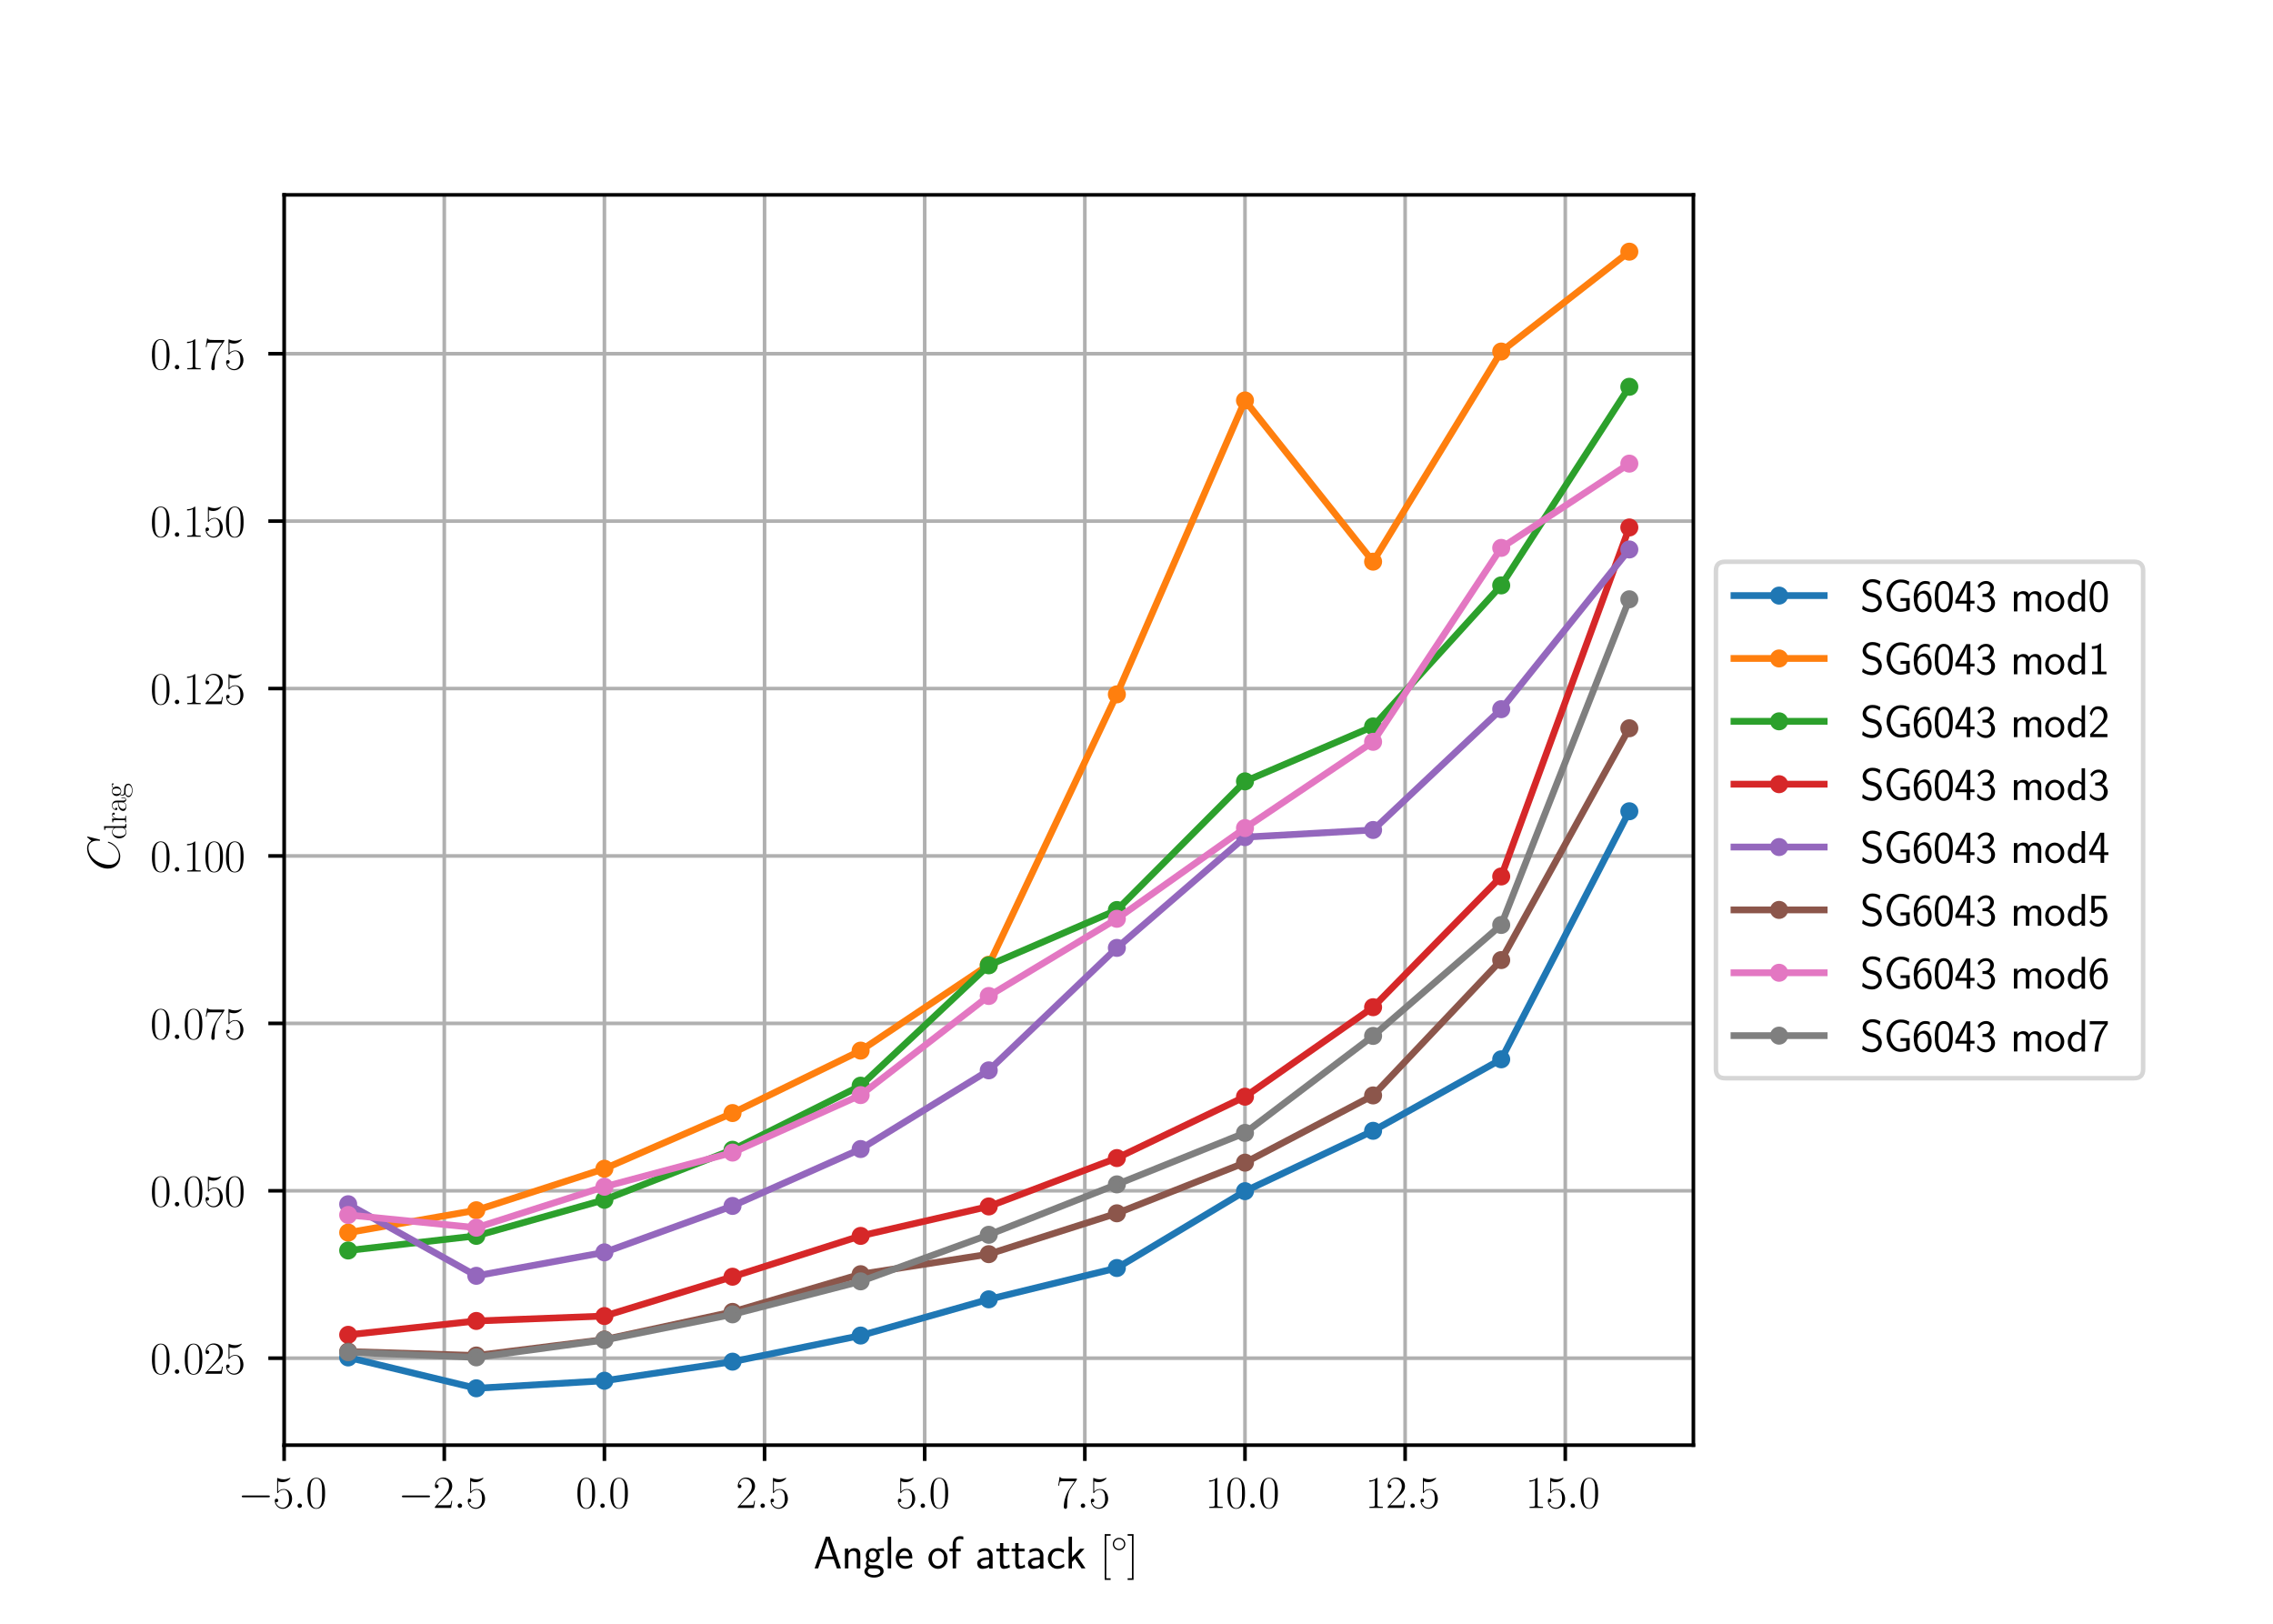 <?xml version="1.0" encoding="utf-8" standalone="no"?>
<!DOCTYPE svg PUBLIC "-//W3C//DTD SVG 1.1//EN"
  "http://www.w3.org/Graphics/SVG/1.1/DTD/svg11.dtd">
<svg xmlns:xlink="http://www.w3.org/1999/xlink" width="504pt" height="360pt" viewBox="0 0 504 360" xmlns="http://www.w3.org/2000/svg" version="1.1">
 <defs>
  <style type="text/css">*{stroke-linejoin: round; stroke-linecap: butt}</style>
 </defs>
 <g id="figure_1">
  <g id="patch_1">
   <path d="M 0 360 
L 504 360 
L 504 0 
L 0 0 
z
" style="fill: #ffffff"/>
  </g>
  <g id="axes_1">
   <g id="patch_2">
    <path d="M 63 320.4 
L 375.48 320.4 
L 375.48 43.2 
L 63 43.2 
z
" style="fill: #ffffff"/>
   </g>
   <g id="matplotlib.axis_1">
    <g id="xtick_1">
     <g id="line2d_1">
      <path d="M 63 320.4 
L 63 43.2 
" clip-path="url(#p5eaf7e16b4)" style="fill: none; stroke: #b0b0b0; stroke-width: 0.8; stroke-linecap: square"/>
     </g>
     <g id="line2d_2">
      <defs>
       <path id="m4f25bbe2ec" d="M 0 0 
L 0 3.5 
" style="stroke: #000000; stroke-width: 0.8"/>
      </defs>
      <g>
       <use xlink:href="#m4f25bbe2ec" x="63" y="320.4" style="stroke: #000000; stroke-width: 0.8"/>
      </g>
     </g>
     <g id="text_1">
      <!-- $\mathdefault{−5.0}$ -->
      <g transform="translate(52.761 334.318) scale(0.1 -0.1)">
       <defs>
        <path id="CMSY10-0" d="M 4218 1472 
C 4326 1472 4442 1472 4442 1600 
C 4442 1728 4326 1728 4218 1728 
L 755 1728 
C 646 1728 531 1728 531 1600 
C 531 1472 646 1472 755 1472 
L 4218 1472 
z
" transform="scale(0.016)"/>
        <path id="CMR17-35" d="M 730 3692 
C 794 3666 1056 3584 1325 3584 
C 1920 3584 2246 3911 2432 4100 
C 2432 4157 2432 4192 2394 4192 
C 2387 4192 2374 4192 2323 4163 
C 2099 4058 1837 3973 1517 3973 
C 1325 3973 1037 3999 723 4139 
C 653 4171 640 4171 634 4171 
C 602 4171 595 4164 595 4037 
L 595 2203 
C 595 2089 595 2057 659 2057 
C 691 2057 704 2070 736 2114 
C 941 2401 1222 2522 1542 2522 
C 1766 2522 2246 2382 2246 1289 
C 2246 1085 2246 715 2054 421 
C 1894 159 1645 25 1370 25 
C 947 25 518 320 403 814 
C 429 807 480 795 506 795 
C 589 795 749 840 749 1038 
C 749 1210 627 1280 506 1280 
C 358 1280 262 1190 262 1011 
C 262 454 704 -128 1382 -128 
C 2042 -128 2669 440 2669 1264 
C 2669 2030 2170 2624 1549 2624 
C 1222 2624 947 2503 730 2274 
L 730 3692 
z
" transform="scale(0.016)"/>
        <path id="CMMI12-3a" d="M 1178 307 
C 1178 492 1024 619 870 619 
C 685 619 557 466 557 313 
C 557 128 710 0 864 0 
C 1050 0 1178 153 1178 307 
z
" transform="scale(0.016)"/>
        <path id="CMR17-30" d="M 2688 2025 
C 2688 2416 2682 3080 2413 3591 
C 2176 4039 1798 4198 1466 4198 
C 1158 4198 768 4058 525 3597 
C 269 3118 243 2524 243 2025 
C 243 1661 250 1106 448 619 
C 723 -39 1216 -128 1466 -128 
C 1760 -128 2208 -7 2470 600 
C 2662 1042 2688 1559 2688 2025 
z
M 1466 -26 
C 1056 -26 813 325 723 812 
C 653 1188 653 1738 653 2096 
C 653 2588 653 2997 736 3387 
C 858 3929 1216 4096 1466 4096 
C 1728 4096 2067 3923 2189 3400 
C 2272 3036 2278 2607 2278 2096 
C 2278 1680 2278 1169 2202 792 
C 2067 95 1690 -26 1466 -26 
z
" transform="scale(0.016)"/>
       </defs>
       <use xlink:href="#CMSY10-0" transform="scale(0.996)"/>
       <use xlink:href="#CMR17-35" transform="translate(77.487 0) scale(0.996)"/>
       <use xlink:href="#CMMI12-3a" transform="translate(123.178 0) scale(0.996)"/>
       <use xlink:href="#CMR17-30" transform="translate(150.275 0) scale(0.996)"/>
      </g>
     </g>
    </g>
    <g id="xtick_2">
     <g id="line2d_3">
      <path d="M 98.509 320.4 
L 98.509 43.2 
" clip-path="url(#p5eaf7e16b4)" style="fill: none; stroke: #b0b0b0; stroke-width: 0.8; stroke-linecap: square"/>
     </g>
     <g id="line2d_4">
      <g>
       <use xlink:href="#m4f25bbe2ec" x="98.509" y="320.4" style="stroke: #000000; stroke-width: 0.8"/>
      </g>
     </g>
     <g id="text_2">
      <!-- $\mathdefault{−2.5}$ -->
      <g transform="translate(88.27 334.318) scale(0.1 -0.1)">
       <defs>
        <path id="CMR17-32" d="M 2669 989 
L 2554 989 
C 2490 536 2438 459 2413 420 
C 2381 369 1920 369 1830 369 
L 602 369 
C 832 619 1280 1072 1824 1597 
C 2214 1967 2669 2402 2669 3035 
C 2669 3790 2067 4224 1395 4224 
C 691 4224 262 3604 262 3030 
C 262 2780 448 2748 525 2748 
C 589 2748 781 2787 781 3010 
C 781 3207 614 3264 525 3264 
C 486 3264 448 3258 422 3245 
C 544 3790 915 4058 1306 4058 
C 1862 4058 2227 3617 2227 3035 
C 2227 2479 1901 2000 1536 1584 
L 262 146 
L 262 0 
L 2515 0 
L 2669 989 
z
" transform="scale(0.016)"/>
       </defs>
       <use xlink:href="#CMSY10-0" transform="scale(0.996)"/>
       <use xlink:href="#CMR17-32" transform="translate(77.487 0) scale(0.996)"/>
       <use xlink:href="#CMMI12-3a" transform="translate(123.178 0) scale(0.996)"/>
       <use xlink:href="#CMR17-35" transform="translate(150.275 0) scale(0.996)"/>
      </g>
     </g>
    </g>
    <g id="xtick_3">
     <g id="line2d_5">
      <path d="M 134.018 320.4 
L 134.018 43.2 
" clip-path="url(#p5eaf7e16b4)" style="fill: none; stroke: #b0b0b0; stroke-width: 0.8; stroke-linecap: square"/>
     </g>
     <g id="line2d_6">
      <g>
       <use xlink:href="#m4f25bbe2ec" x="134.018" y="320.4" style="stroke: #000000; stroke-width: 0.8"/>
      </g>
     </g>
     <g id="text_3">
      <!-- $\mathdefault{0.0}$ -->
      <g transform="translate(127.653 334.318) scale(0.1 -0.1)">
       <use xlink:href="#CMR17-30" transform="scale(0.996)"/>
       <use xlink:href="#CMMI12-3a" transform="translate(45.69 0) scale(0.996)"/>
       <use xlink:href="#CMR17-30" transform="translate(72.788 0) scale(0.996)"/>
      </g>
     </g>
    </g>
    <g id="xtick_4">
     <g id="line2d_7">
      <path d="M 169.527 320.4 
L 169.527 43.2 
" clip-path="url(#p5eaf7e16b4)" style="fill: none; stroke: #b0b0b0; stroke-width: 0.8; stroke-linecap: square"/>
     </g>
     <g id="line2d_8">
      <g>
       <use xlink:href="#m4f25bbe2ec" x="169.527" y="320.4" style="stroke: #000000; stroke-width: 0.8"/>
      </g>
     </g>
     <g id="text_4">
      <!-- $\mathdefault{2.5}$ -->
      <g transform="translate(163.162 334.318) scale(0.1 -0.1)">
       <use xlink:href="#CMR17-32" transform="scale(0.996)"/>
       <use xlink:href="#CMMI12-3a" transform="translate(45.69 0) scale(0.996)"/>
       <use xlink:href="#CMR17-35" transform="translate(72.788 0) scale(0.996)"/>
      </g>
     </g>
    </g>
    <g id="xtick_5">
     <g id="line2d_9">
      <path d="M 205.036 320.4 
L 205.036 43.2 
" clip-path="url(#p5eaf7e16b4)" style="fill: none; stroke: #b0b0b0; stroke-width: 0.8; stroke-linecap: square"/>
     </g>
     <g id="line2d_10">
      <g>
       <use xlink:href="#m4f25bbe2ec" x="205.036" y="320.4" style="stroke: #000000; stroke-width: 0.8"/>
      </g>
     </g>
     <g id="text_5">
      <!-- $\mathdefault{5.0}$ -->
      <g transform="translate(198.671 334.318) scale(0.1 -0.1)">
       <use xlink:href="#CMR17-35" transform="scale(0.996)"/>
       <use xlink:href="#CMMI12-3a" transform="translate(45.69 0) scale(0.996)"/>
       <use xlink:href="#CMR17-30" transform="translate(72.788 0) scale(0.996)"/>
      </g>
     </g>
    </g>
    <g id="xtick_6">
     <g id="line2d_11">
      <path d="M 240.545 320.4 
L 240.545 43.2 
" clip-path="url(#p5eaf7e16b4)" style="fill: none; stroke: #b0b0b0; stroke-width: 0.8; stroke-linecap: square"/>
     </g>
     <g id="line2d_12">
      <g>
       <use xlink:href="#m4f25bbe2ec" x="240.545" y="320.4" style="stroke: #000000; stroke-width: 0.8"/>
      </g>
     </g>
     <g id="text_6">
      <!-- $\mathdefault{7.5}$ -->
      <g transform="translate(234.18 334.318) scale(0.1 -0.1)">
       <defs>
        <path id="CMR17-37" d="M 2886 3941 
L 2886 4081 
L 1382 4081 
C 634 4081 621 4165 595 4288 
L 480 4288 
L 294 3094 
L 410 3094 
C 429 3215 474 3540 550 3661 
C 589 3712 1062 3712 1171 3712 
L 2579 3712 
L 1869 2661 
C 1395 1954 1069 999 1069 165 
C 1069 89 1069 -128 1299 -128 
C 1530 -128 1530 89 1530 171 
L 1530 465 
C 1530 1508 1709 2196 2003 2636 
L 2886 3941 
z
" transform="scale(0.016)"/>
       </defs>
       <use xlink:href="#CMR17-37" transform="scale(0.996)"/>
       <use xlink:href="#CMMI12-3a" transform="translate(45.69 0) scale(0.996)"/>
       <use xlink:href="#CMR17-35" transform="translate(72.788 0) scale(0.996)"/>
      </g>
     </g>
    </g>
    <g id="xtick_7">
     <g id="line2d_13">
      <path d="M 276.055 320.4 
L 276.055 43.2 
" clip-path="url(#p5eaf7e16b4)" style="fill: none; stroke: #b0b0b0; stroke-width: 0.8; stroke-linecap: square"/>
     </g>
     <g id="line2d_14">
      <g>
       <use xlink:href="#m4f25bbe2ec" x="276.055" y="320.4" style="stroke: #000000; stroke-width: 0.8"/>
      </g>
     </g>
     <g id="text_7">
      <!-- $\mathdefault{10.0}$ -->
      <g transform="translate(267.199 334.318) scale(0.1 -0.1)">
       <defs>
        <path id="CMR17-31" d="M 1702 4058 
C 1702 4192 1696 4192 1606 4192 
C 1357 3916 979 3827 621 3827 
C 602 3827 570 3827 563 3808 
C 557 3795 557 3782 557 3648 
C 755 3648 1088 3686 1344 3839 
L 1344 461 
C 1344 236 1331 160 781 160 
L 589 160 
L 589 0 
C 896 0 1216 0 1523 0 
C 1830 0 2150 0 2458 0 
L 2458 160 
L 2266 160 
C 1715 160 1702 230 1702 458 
L 1702 4058 
z
" transform="scale(0.016)"/>
       </defs>
       <use xlink:href="#CMR17-31" transform="scale(0.996)"/>
       <use xlink:href="#CMR17-30" transform="translate(45.69 0) scale(0.996)"/>
       <use xlink:href="#CMMI12-3a" transform="translate(91.381 0) scale(0.996)"/>
       <use xlink:href="#CMR17-30" transform="translate(118.478 0) scale(0.996)"/>
      </g>
     </g>
    </g>
    <g id="xtick_8">
     <g id="line2d_15">
      <path d="M 311.564 320.4 
L 311.564 43.2 
" clip-path="url(#p5eaf7e16b4)" style="fill: none; stroke: #b0b0b0; stroke-width: 0.8; stroke-linecap: square"/>
     </g>
     <g id="line2d_16">
      <g>
       <use xlink:href="#m4f25bbe2ec" x="311.564" y="320.4" style="stroke: #000000; stroke-width: 0.8"/>
      </g>
     </g>
     <g id="text_8">
      <!-- $\mathdefault{12.5}$ -->
      <g transform="translate(302.708 334.318) scale(0.1 -0.1)">
       <use xlink:href="#CMR17-31" transform="scale(0.996)"/>
       <use xlink:href="#CMR17-32" transform="translate(45.69 0) scale(0.996)"/>
       <use xlink:href="#CMMI12-3a" transform="translate(91.381 0) scale(0.996)"/>
       <use xlink:href="#CMR17-35" transform="translate(118.478 0) scale(0.996)"/>
      </g>
     </g>
    </g>
    <g id="xtick_9">
     <g id="line2d_17">
      <path d="M 347.073 320.4 
L 347.073 43.2 
" clip-path="url(#p5eaf7e16b4)" style="fill: none; stroke: #b0b0b0; stroke-width: 0.8; stroke-linecap: square"/>
     </g>
     <g id="line2d_18">
      <g>
       <use xlink:href="#m4f25bbe2ec" x="347.073" y="320.4" style="stroke: #000000; stroke-width: 0.8"/>
      </g>
     </g>
     <g id="text_9">
      <!-- $\mathdefault{15.0}$ -->
      <g transform="translate(338.217 334.318) scale(0.1 -0.1)">
       <use xlink:href="#CMR17-31" transform="scale(0.996)"/>
       <use xlink:href="#CMR17-35" transform="translate(45.69 0) scale(0.996)"/>
       <use xlink:href="#CMMI12-3a" transform="translate(91.381 0) scale(0.996)"/>
       <use xlink:href="#CMR17-30" transform="translate(118.478 0) scale(0.996)"/>
      </g>
     </g>
    </g>
    <g id="text_10">
     <!-- Angle of attack $[^\circ]$ -->
     <g transform="translate(180.365 347.728) scale(0.1 -0.1)">
      <defs>
       <path id="CMSS17-41" d="M 2272 4416 
L 1722 4416 
L 166 0 
L 653 0 
L 1101 1280 
L 2816 1280 
L 3270 0 
L 3827 0 
L 2272 4416 
z
M 2694 1637 
L 1222 1637 
C 1530 2528 1914 3638 1958 3925 
L 1965 3925 
C 2010 3663 2138 3281 2246 2956 
L 2694 1637 
z
" transform="scale(0.016)"/>
       <path id="CMSS17-6e" d="M 2618 1877 
C 2618 2283 2522 2816 1798 2816 
C 1389 2816 1120 2606 941 2389 
L 941 2758 
L 474 2758 
L 474 0 
L 960 0 
L 960 1559 
C 960 1964 1114 2428 1549 2428 
C 2112 2428 2131 2048 2131 1829 
L 2131 0 
L 2618 0 
L 2618 1877 
z
" transform="scale(0.016)"/>
       <path id="CMSS17-67" d="M 2848 2808 
C 2483 2808 2170 2738 1914 2617 
C 1702 2777 1485 2808 1338 2808 
C 781 2808 358 2349 358 1814 
C 358 1468 550 1207 563 1195 
C 448 1035 384 863 384 672 
C 384 448 474 289 544 200 
C 211 -3 166 -314 166 -435 
C 166 -898 749 -1280 1498 -1280 
C 2253 -1280 2835 -898 2835 -428 
C 2835 448 1856 448 1587 448 
L 1069 448 
C 973 448 717 448 717 791 
C 717 921 774 1004 781 1010 
C 877 940 1075 832 1338 832 
C 1869 832 2310 1278 2310 1827 
C 2310 2132 2170 2355 2112 2432 
L 2131 2432 
C 2150 2432 2419 2432 2515 2432 
C 2720 2432 2739 2429 2918 2419 
L 2848 2808 
z
M 1338 1182 
C 1120 1182 813 1315 813 1823 
C 813 2375 1165 2464 1331 2464 
C 1549 2464 1856 2331 1856 1823 
C 1856 1271 1504 1182 1338 1182 
z
M 1581 -10 
C 1734 -10 2381 -10 2381 -442 
C 2381 -714 1984 -929 1504 -929 
C 1018 -929 621 -720 621 -435 
C 621 -403 621 -10 1062 -10 
L 1581 -10 
z
" transform="scale(0.016)"/>
       <path id="CMSS17-6c" d="M 947 4416 
L 474 4416 
L 474 0 
L 947 0 
L 947 4416 
z
" transform="scale(0.016)"/>
       <path id="CMSS17-65" d="M 2502 1377 
C 2502 1590 2490 2003 2285 2345 
C 2061 2713 1696 2816 1421 2816 
C 755 2816 192 2188 192 1375 
C 192 582 774 -64 1510 -64 
C 1798 -64 2150 19 2470 248 
C 2470 274 2458 414 2451 420 
C 2451 433 2432 630 2432 656 
C 2125 407 1773 325 1517 325 
C 1107 325 666 667 646 1377 
L 2502 1377 
z
M 698 1728 
C 781 2084 1062 2421 1421 2421 
C 1517 2421 1965 2421 2080 1728 
L 698 1728 
z
" transform="scale(0.016)"/>
       <path id="CMSS17-6f" d="M 2829 1356 
C 2829 2176 2221 2816 1504 2816 
C 768 2816 173 2157 173 1356 
C 173 544 787 -64 1498 -64 
C 2227 -64 2829 563 2829 1356 
z
M 1504 337 
C 1050 337 659 709 659 1408 
C 659 2151 1114 2427 1498 2427 
C 1914 2427 2342 2126 2342 1408 
C 2342 683 1926 337 1504 337 
z
" transform="scale(0.016)"/>
       <path id="CMSS17-66" d="M 1075 2368 
L 1722 2368 
L 1722 2737 
L 1062 2737 
L 1062 3559 
C 1062 4014 1408 4092 1606 4092 
C 1670 4092 1850 4092 2080 4009 
L 2080 4429 
C 1933 4461 1754 4480 1613 4480 
C 1018 4480 602 3993 602 3359 
L 602 2737 
L 160 2737 
L 160 2368 
L 602 2368 
L 602 0 
L 1075 0 
L 1075 2368 
z
" transform="scale(0.016)"/>
       <path id="CMSS17-61" d="M 2406 1791 
C 2406 2392 1978 2808 1402 2808 
C 1120 2808 813 2757 461 2553 
L 499 2135 
C 659 2248 934 2432 1395 2432 
C 1722 2432 1920 2180 1920 1782 
L 1920 1536 
C 896 1536 256 1238 256 726 
C 256 461 416 -64 947 -64 
C 1043 -64 1562 -64 1933 217 
L 1933 -19 
L 2406 -19 
L 2406 1791 
z
M 1920 816 
C 1920 701 1920 548 1728 434 
C 1562 325 1350 325 1261 325 
C 941 325 723 511 723 744 
C 723 1211 1722 1211 1920 1211 
L 1920 816 
z
" transform="scale(0.016)"/>
       <path id="CMSS17-74" d="M 1069 2368 
L 1901 2368 
L 1901 2737 
L 1069 2737 
L 1069 3520 
L 614 3520 
L 614 2737 
L 109 2737 
L 109 2368 
L 602 2368 
L 602 749 
C 602 384 685 -64 1107 -64 
C 1427 -64 1722 25 2003 172 
L 1901 548 
C 1747 414 1562 337 1363 337 
C 1082 337 1069 696 1069 856 
L 1069 2368 
z
" transform="scale(0.016)"/>
       <path id="CMSS17-63" d="M 2464 2541 
C 2464 2585 2170 2714 2093 2739 
C 1882 2816 1613 2816 1542 2816 
C 710 2816 211 2093 211 1363 
C 211 595 768 -64 1517 -64 
C 1946 -64 2253 76 2502 242 
L 2464 664 
C 2189 453 1869 337 1523 337 
C 1024 337 698 774 698 1369 
C 698 1831 909 2414 1549 2414 
C 1901 2414 2099 2343 2394 2145 
L 2464 2541 
z
" transform="scale(0.016)"/>
       <path id="CMSS17-6b" d="M 1696 1688 
L 2688 2739 
L 2074 2739 
L 954 1554 
L 954 4416 
L 480 4416 
L 480 0 
L 947 0 
L 947 892 
L 1376 1344 
L 2278 0 
L 2822 0 
L 1696 1688 
z
" transform="scale(0.016)"/>
       <path id="CMR17-5b" d="M 1504 -1600 
L 1504 -1377 
L 902 -1377 
L 902 4544 
L 1504 4544 
L 1504 4767 
L 678 4767 
L 678 -1600 
L 1504 -1600 
z
" transform="scale(0.016)"/>
       <path id="CMSY10-e" d="M 2842 1600 
C 2842 2277 2272 2828 1600 2828 
C 909 2828 352 2264 352 1600 
C 352 930 909 372 1600 372 
C 2272 372 2842 923 2842 1600 
z
M 1600 628 
C 1043 628 608 1070 608 1600 
C 608 2130 1050 2572 1600 2572 
C 2131 2572 2586 2142 2586 1600 
C 2586 1058 2131 628 1600 628 
z
" transform="scale(0.016)"/>
       <path id="CMR17-5d" d="M 915 4767 
L 90 4767 
L 90 4544 
L 691 4544 
L 691 -1377 
L 90 -1377 
L 90 -1600 
L 915 -1600 
L 915 4767 
z
" transform="scale(0.016)"/>
      </defs>
      <use xlink:href="#CMSS17-41" transform="scale(0.996)"/>
      <use xlink:href="#CMSS17-6e" transform="translate(62.218 0) scale(0.996)"/>
      <use xlink:href="#CMSS17-67" transform="translate(110.423 0) scale(0.996)"/>
      <use xlink:href="#CMSS17-6c" transform="translate(157.266 0) scale(0.996)"/>
      <use xlink:href="#CMSS17-65" transform="translate(179.447 0) scale(0.996)"/>
      <use xlink:href="#CMSS17-6f" transform="translate(252.315 0) scale(0.996)"/>
      <use xlink:href="#CMSS17-66" transform="translate(299.159 0) scale(0.996)"/>
      <use xlink:href="#CMSS17-61" transform="translate(359.014 0) scale(0.996)"/>
      <use xlink:href="#CMSS17-74" transform="translate(403.936 0) scale(0.996)"/>
      <use xlink:href="#CMSS17-74" transform="translate(437.768 0) scale(0.996)"/>
      <use xlink:href="#CMSS17-61" transform="translate(471.6 0) scale(0.996)"/>
      <use xlink:href="#CMSS17-63" transform="translate(516.521 0) scale(0.996)"/>
      <use xlink:href="#CMSS17-6b" transform="translate(558.16 0) scale(0.996)"/>
      <use xlink:href="#CMR17-5b" transform="translate(634.992 0) scale(0.996)"/>
      <use xlink:href="#CMSY10-e" transform="translate(659.863 36.154) scale(0.697)"/>
      <use xlink:href="#CMR17-5d" transform="translate(695.23 0) scale(0.996)"/>
     </g>
    </g>
   </g>
   <g id="matplotlib.axis_2">
    <g id="ytick_1">
     <g id="line2d_19">
      <path d="M 63 301.124 
L 375.48 301.124 
" clip-path="url(#p5eaf7e16b4)" style="fill: none; stroke: #b0b0b0; stroke-width: 0.8; stroke-linecap: square"/>
     </g>
     <g id="line2d_20">
      <defs>
       <path id="m997f6679f7" d="M 0 0 
L -3.5 0 
" style="stroke: #000000; stroke-width: 0.8"/>
      </defs>
      <g>
       <use xlink:href="#m997f6679f7" x="63" y="301.124" style="stroke: #000000; stroke-width: 0.8"/>
      </g>
     </g>
     <g id="text_11">
      <!-- $\mathdefault{0.025}$ -->
      <g transform="translate(33.307 304.584) scale(0.1 -0.1)">
       <use xlink:href="#CMR17-30" transform="scale(0.996)"/>
       <use xlink:href="#CMMI12-3a" transform="translate(45.69 0) scale(0.996)"/>
       <use xlink:href="#CMR17-30" transform="translate(72.788 0) scale(0.996)"/>
       <use xlink:href="#CMR17-32" transform="translate(118.478 0) scale(0.996)"/>
       <use xlink:href="#CMR17-35" transform="translate(164.169 0) scale(0.996)"/>
      </g>
     </g>
    </g>
    <g id="ytick_2">
     <g id="line2d_21">
      <path d="M 63 264.007 
L 375.48 264.007 
" clip-path="url(#p5eaf7e16b4)" style="fill: none; stroke: #b0b0b0; stroke-width: 0.8; stroke-linecap: square"/>
     </g>
     <g id="line2d_22">
      <g>
       <use xlink:href="#m997f6679f7" x="63" y="264.007" style="stroke: #000000; stroke-width: 0.8"/>
      </g>
     </g>
     <g id="text_12">
      <!-- $\mathdefault{0.050}$ -->
      <g transform="translate(33.307 267.467) scale(0.1 -0.1)">
       <use xlink:href="#CMR17-30" transform="scale(0.996)"/>
       <use xlink:href="#CMMI12-3a" transform="translate(45.69 0) scale(0.996)"/>
       <use xlink:href="#CMR17-30" transform="translate(72.788 0) scale(0.996)"/>
       <use xlink:href="#CMR17-35" transform="translate(118.478 0) scale(0.996)"/>
       <use xlink:href="#CMR17-30" transform="translate(164.169 0) scale(0.996)"/>
      </g>
     </g>
    </g>
    <g id="ytick_3">
     <g id="line2d_23">
      <path d="M 63 226.891 
L 375.48 226.891 
" clip-path="url(#p5eaf7e16b4)" style="fill: none; stroke: #b0b0b0; stroke-width: 0.8; stroke-linecap: square"/>
     </g>
     <g id="line2d_24">
      <g>
       <use xlink:href="#m997f6679f7" x="63" y="226.891" style="stroke: #000000; stroke-width: 0.8"/>
      </g>
     </g>
     <g id="text_13">
      <!-- $\mathdefault{0.075}$ -->
      <g transform="translate(33.307 230.35) scale(0.1 -0.1)">
       <use xlink:href="#CMR17-30" transform="scale(0.996)"/>
       <use xlink:href="#CMMI12-3a" transform="translate(45.69 0) scale(0.996)"/>
       <use xlink:href="#CMR17-30" transform="translate(72.788 0) scale(0.996)"/>
       <use xlink:href="#CMR17-37" transform="translate(118.478 0) scale(0.996)"/>
       <use xlink:href="#CMR17-35" transform="translate(164.169 0) scale(0.996)"/>
      </g>
     </g>
    </g>
    <g id="ytick_4">
     <g id="line2d_25">
      <path d="M 63 189.774 
L 375.48 189.774 
" clip-path="url(#p5eaf7e16b4)" style="fill: none; stroke: #b0b0b0; stroke-width: 0.8; stroke-linecap: square"/>
     </g>
     <g id="line2d_26">
      <g>
       <use xlink:href="#m997f6679f7" x="63" y="189.774" style="stroke: #000000; stroke-width: 0.8"/>
      </g>
     </g>
     <g id="text_14">
      <!-- $\mathdefault{0.100}$ -->
      <g transform="translate(33.307 193.233) scale(0.1 -0.1)">
       <use xlink:href="#CMR17-30" transform="scale(0.996)"/>
       <use xlink:href="#CMMI12-3a" transform="translate(45.69 0) scale(0.996)"/>
       <use xlink:href="#CMR17-31" transform="translate(72.788 0) scale(0.996)"/>
       <use xlink:href="#CMR17-30" transform="translate(118.478 0) scale(0.996)"/>
       <use xlink:href="#CMR17-30" transform="translate(164.169 0) scale(0.996)"/>
      </g>
     </g>
    </g>
    <g id="ytick_5">
     <g id="line2d_27">
      <path d="M 63 152.657 
L 375.48 152.657 
" clip-path="url(#p5eaf7e16b4)" style="fill: none; stroke: #b0b0b0; stroke-width: 0.8; stroke-linecap: square"/>
     </g>
     <g id="line2d_28">
      <g>
       <use xlink:href="#m997f6679f7" x="63" y="152.657" style="stroke: #000000; stroke-width: 0.8"/>
      </g>
     </g>
     <g id="text_15">
      <!-- $\mathdefault{0.125}$ -->
      <g transform="translate(33.307 156.116) scale(0.1 -0.1)">
       <use xlink:href="#CMR17-30" transform="scale(0.996)"/>
       <use xlink:href="#CMMI12-3a" transform="translate(45.69 0) scale(0.996)"/>
       <use xlink:href="#CMR17-31" transform="translate(72.788 0) scale(0.996)"/>
       <use xlink:href="#CMR17-32" transform="translate(118.478 0) scale(0.996)"/>
       <use xlink:href="#CMR17-35" transform="translate(164.169 0) scale(0.996)"/>
      </g>
     </g>
    </g>
    <g id="ytick_6">
     <g id="line2d_29">
      <path d="M 63 115.54 
L 375.48 115.54 
" clip-path="url(#p5eaf7e16b4)" style="fill: none; stroke: #b0b0b0; stroke-width: 0.8; stroke-linecap: square"/>
     </g>
     <g id="line2d_30">
      <g>
       <use xlink:href="#m997f6679f7" x="63" y="115.54" style="stroke: #000000; stroke-width: 0.8"/>
      </g>
     </g>
     <g id="text_16">
      <!-- $\mathdefault{0.150}$ -->
      <g transform="translate(33.307 118.999) scale(0.1 -0.1)">
       <use xlink:href="#CMR17-30" transform="scale(0.996)"/>
       <use xlink:href="#CMMI12-3a" transform="translate(45.69 0) scale(0.996)"/>
       <use xlink:href="#CMR17-31" transform="translate(72.788 0) scale(0.996)"/>
       <use xlink:href="#CMR17-35" transform="translate(118.478 0) scale(0.996)"/>
       <use xlink:href="#CMR17-30" transform="translate(164.169 0) scale(0.996)"/>
      </g>
     </g>
    </g>
    <g id="ytick_7">
     <g id="line2d_31">
      <path d="M 63 78.423 
L 375.48 78.423 
" clip-path="url(#p5eaf7e16b4)" style="fill: none; stroke: #b0b0b0; stroke-width: 0.8; stroke-linecap: square"/>
     </g>
     <g id="line2d_32">
      <g>
       <use xlink:href="#m997f6679f7" x="63" y="78.423" style="stroke: #000000; stroke-width: 0.8"/>
      </g>
     </g>
     <g id="text_17">
      <!-- $\mathdefault{0.175}$ -->
      <g transform="translate(33.307 81.882) scale(0.1 -0.1)">
       <use xlink:href="#CMR17-30" transform="scale(0.996)"/>
       <use xlink:href="#CMMI12-3a" transform="translate(45.69 0) scale(0.996)"/>
       <use xlink:href="#CMR17-31" transform="translate(72.788 0) scale(0.996)"/>
       <use xlink:href="#CMR17-37" transform="translate(118.478 0) scale(0.996)"/>
       <use xlink:href="#CMR17-35" transform="translate(164.169 0) scale(0.996)"/>
      </g>
     </g>
    </g>
    <g id="text_18">
     <!-- $C_\mathrm{drag}$ -->
     <g transform="translate(26.457 193.088) rotate(-90) scale(0.1 -0.1)">
      <defs>
       <path id="CMMI12-43" d="M 4781 4423 
C 4781 4480 4736 4480 4723 4480 
C 4710 4480 4685 4480 4634 4416 
L 4192 3882 
C 3968 4264 3616 4480 3136 4480 
C 1754 4480 320 3088 320 1595 
C 320 533 1069 -128 2003 -128 
C 2515 -128 2963 88 3334 400 
C 3891 863 4058 1481 4058 1531 
C 4058 1588 4006 1588 3987 1588 
C 3930 1588 3923 1550 3910 1524 
C 3616 534 2752 57 2112 57 
C 1434 57 845 489 845 1391 
C 845 1595 909 2700 1632 3532 
C 1984 3939 2586 4295 3194 4295 
C 3898 4295 4211 3717 4211 3068 
C 4211 2903 4192 2764 4192 2738 
C 4192 2681 4256 2681 4275 2681 
C 4346 2681 4352 2687 4378 2801 
L 4781 4423 
z
" transform="scale(0.016)"/>
       <path id="CMR17-64" d="M 1869 4326 
L 1869 4160 
C 2246 4160 2304 4122 2304 3820 
L 2304 2345 
C 2278 2377 2016 2790 1498 2790 
C 845 2790 211 2208 211 1364 
C 211 525 806 -64 1434 -64 
C 1978 -64 2259 337 2291 380 
L 2291 -63 
L 3066 -63 
L 3066 128 
C 2688 128 2630 166 2630 473 
L 2630 4396 
L 1869 4326 
z
M 2291 755 
C 2291 563 2176 390 2029 262 
C 1811 70 1594 38 1472 38 
C 1286 38 621 134 621 1356 
C 621 2612 1363 2688 1530 2688 
C 1824 2688 2061 2522 2208 2291 
C 2291 2157 2291 2138 2291 2023 
L 2291 755 
z
" transform="scale(0.016)"/>
       <path id="CMR17-72" d="M 960 1497 
C 960 2112 1222 2688 1702 2688 
C 1747 2688 1792 2682 1837 2662 
C 1837 2662 1696 2617 1696 2452 
C 1696 2298 1818 2234 1914 2234 
C 1990 2234 2131 2279 2131 2458 
C 2131 2663 1926 2790 1709 2790 
C 1222 2790 1011 2317 947 2093 
L 941 2093 
L 941 2790 
L 198 2720 
L 198 2554 
C 576 2554 634 2515 634 2208 
L 634 428 
C 634 184 608 153 198 153 
L 198 -13 
C 352 0 646 0 813 0 
C 998 0 1325 0 1498 -13 
L 1498 153 
C 1037 153 960 153 960 440 
L 960 1497 
z
" transform="scale(0.016)"/>
       <path id="CMR17-61" d="M 2304 1653 
C 2304 2072 2304 2294 2035 2543 
C 1798 2752 1523 2816 1306 2816 
C 800 2816 435 2407 435 1971 
C 435 1728 627 1728 666 1728 
C 749 1728 896 1778 896 1954 
C 896 2112 774 2181 666 2181 
C 640 2181 608 2174 589 2168 
C 723 2592 1069 2714 1293 2714 
C 1613 2714 1965 2429 1965 1885 
L 1965 1600 
C 1587 1600 1133 1549 774 1357 
C 371 1133 256 813 256 570 
C 256 77 832 -64 1171 -64 
C 1523 -64 1850 139 1990 511 
C 2003 233 2182 -18 2464 -18 
C 2598 -18 2938 70 2938 567 
L 2938 920 
L 2822 920 
L 2822 562 
C 2822 178 2650 128 2566 128 
C 2304 128 2304 458 2304 738 
L 2304 1653 
z
M 1965 870 
C 1965 317 1568 38 1216 38 
C 896 38 646 275 646 570 
C 646 761 730 1100 1101 1305 
C 1408 1478 1760 1504 1965 1504 
L 1965 870 
z
" transform="scale(0.016)"/>
       <path id="CMR17-67" d="M 710 1164 
C 832 1068 1043 960 1299 960 
C 1805 960 2240 1357 2240 1888 
C 2240 2054 2189 2310 1997 2509 
C 2176 2692 2438 2752 2586 2752 
C 2611 2752 2650 2752 2682 2734 
C 2656 2728 2598 2703 2598 2605 
C 2598 2527 2656 2471 2739 2471 
C 2835 2471 2886 2533 2886 2614 
C 2886 2731 2790 2854 2586 2854 
C 2330 2854 2106 2738 1926 2580 
C 1734 2753 1504 2816 1299 2816 
C 794 2816 358 2419 358 1888 
C 358 1522 570 1292 634 1228 
C 442 1004 442 743 442 711 
C 442 545 506 302 723 168 
C 390 85 128 -169 128 -486 
C 128 -943 736 -1280 1466 -1280 
C 2170 -1280 2803 -956 2803 -479 
C 2803 384 1856 384 1363 384 
C 1216 384 954 384 922 391 
C 723 423 589 602 589 826 
C 589 883 589 1024 710 1164 
z
M 1299 1068 
C 736 1068 736 1760 736 1889 
C 736 2016 736 2708 1299 2708 
C 1862 2708 1862 2016 1862 1889 
C 1862 1760 1862 1068 1299 1068 
z
M 1466 -1171 
C 826 -1171 384 -835 384 -486 
C 384 -289 493 -105 634 -4 
C 794 104 858 104 1293 104 
C 1818 104 2547 104 2547 -486 
C 2547 -835 2106 -1171 1466 -1171 
z
" transform="scale(0.016)"/>
      </defs>
      <use xlink:href="#CMMI12-43" transform="scale(0.996)"/>
      <use xlink:href="#CMR17-64" transform="translate(69.792 -14.944) scale(0.697)"/>
      <use xlink:href="#CMR17-72" transform="translate(105.419 -14.944) scale(0.697)"/>
      <use xlink:href="#CMR17-61" transform="translate(130.115 -14.944) scale(0.697)"/>
      <use xlink:href="#CMR17-67" transform="translate(162.098 -14.944) scale(0.697)"/>
     </g>
    </g>
   </g>
   <g id="line2d_33">
    <path d="M 77.204 300.958 
L 105.611 307.8 
L 134.018 306.123 
L 162.425 301.894 
L 190.833 296.104 
L 219.24 288.076 
L 247.647 281.131 
L 276.055 264.096 
L 304.462 250.712 
L 332.869 234.863 
L 361.276 179.868 
" clip-path="url(#p5eaf7e16b4)" style="fill: none; stroke: #1f77b4; stroke-width: 1.5; stroke-linecap: square"/>
    <defs>
     <path id="m3b68e76a5b" d="M 0 1.5 
C 0.398 1.5 0.779 1.342 1.061 1.061 
C 1.342 0.779 1.5 0.398 1.5 0 
C 1.5 -0.398 1.342 -0.779 1.061 -1.061 
C 0.779 -1.342 0.398 -1.5 0 -1.5 
C -0.398 -1.5 -0.779 -1.342 -1.061 -1.061 
C -1.342 -0.779 -1.5 -0.398 -1.5 0 
C -1.5 0.398 -1.342 0.779 -1.061 1.061 
C -0.779 1.342 -0.398 1.5 0 1.5 
z
" style="stroke: #1f77b4"/>
    </defs>
    <g clip-path="url(#p5eaf7e16b4)">
     <use xlink:href="#m3b68e76a5b" x="77.204" y="300.958" style="fill: #1f77b4; stroke: #1f77b4"/>
     <use xlink:href="#m3b68e76a5b" x="105.611" y="307.8" style="fill: #1f77b4; stroke: #1f77b4"/>
     <use xlink:href="#m3b68e76a5b" x="134.018" y="306.123" style="fill: #1f77b4; stroke: #1f77b4"/>
     <use xlink:href="#m3b68e76a5b" x="162.425" y="301.894" style="fill: #1f77b4; stroke: #1f77b4"/>
     <use xlink:href="#m3b68e76a5b" x="190.833" y="296.104" style="fill: #1f77b4; stroke: #1f77b4"/>
     <use xlink:href="#m3b68e76a5b" x="219.24" y="288.076" style="fill: #1f77b4; stroke: #1f77b4"/>
     <use xlink:href="#m3b68e76a5b" x="247.647" y="281.131" style="fill: #1f77b4; stroke: #1f77b4"/>
     <use xlink:href="#m3b68e76a5b" x="276.055" y="264.096" style="fill: #1f77b4; stroke: #1f77b4"/>
     <use xlink:href="#m3b68e76a5b" x="304.462" y="250.712" style="fill: #1f77b4; stroke: #1f77b4"/>
     <use xlink:href="#m3b68e76a5b" x="332.869" y="234.863" style="fill: #1f77b4; stroke: #1f77b4"/>
     <use xlink:href="#m3b68e76a5b" x="361.276" y="179.868" style="fill: #1f77b4; stroke: #1f77b4"/>
    </g>
   </g>
   <g id="line2d_34">
    <path d="M 77.204 273.28 
L 105.611 268.325 
L 134.018 259.119 
L 162.425 246.775 
L 190.833 232.931 
L 219.24 213.9 
L 247.647 153.947 
L 276.055 88.786 
L 304.462 124.526 
L 332.869 77.942 
L 361.276 55.8 
" clip-path="url(#p5eaf7e16b4)" style="fill: none; stroke: #ff7f0e; stroke-width: 1.5; stroke-linecap: square"/>
    <defs>
     <path id="m823aac8c3f" d="M 0 1.5 
C 0.398 1.5 0.779 1.342 1.061 1.061 
C 1.342 0.779 1.5 0.398 1.5 0 
C 1.5 -0.398 1.342 -0.779 1.061 -1.061 
C 0.779 -1.342 0.398 -1.5 0 -1.5 
C -0.398 -1.5 -0.779 -1.342 -1.061 -1.061 
C -1.342 -0.779 -1.5 -0.398 -1.5 0 
C -1.5 0.398 -1.342 0.779 -1.061 1.061 
C -0.779 1.342 -0.398 1.5 0 1.5 
z
" style="stroke: #ff7f0e"/>
    </defs>
    <g clip-path="url(#p5eaf7e16b4)">
     <use xlink:href="#m823aac8c3f" x="77.204" y="273.28" style="fill: #ff7f0e; stroke: #ff7f0e"/>
     <use xlink:href="#m823aac8c3f" x="105.611" y="268.325" style="fill: #ff7f0e; stroke: #ff7f0e"/>
     <use xlink:href="#m823aac8c3f" x="134.018" y="259.119" style="fill: #ff7f0e; stroke: #ff7f0e"/>
     <use xlink:href="#m823aac8c3f" x="162.425" y="246.775" style="fill: #ff7f0e; stroke: #ff7f0e"/>
     <use xlink:href="#m823aac8c3f" x="190.833" y="232.931" style="fill: #ff7f0e; stroke: #ff7f0e"/>
     <use xlink:href="#m823aac8c3f" x="219.24" y="213.9" style="fill: #ff7f0e; stroke: #ff7f0e"/>
     <use xlink:href="#m823aac8c3f" x="247.647" y="153.947" style="fill: #ff7f0e; stroke: #ff7f0e"/>
     <use xlink:href="#m823aac8c3f" x="276.055" y="88.786" style="fill: #ff7f0e; stroke: #ff7f0e"/>
     <use xlink:href="#m823aac8c3f" x="304.462" y="124.526" style="fill: #ff7f0e; stroke: #ff7f0e"/>
     <use xlink:href="#m823aac8c3f" x="332.869" y="77.942" style="fill: #ff7f0e; stroke: #ff7f0e"/>
     <use xlink:href="#m823aac8c3f" x="361.276" y="55.8" style="fill: #ff7f0e; stroke: #ff7f0e"/>
    </g>
   </g>
   <g id="line2d_35">
    <path d="M 77.204 277.246 
L 105.611 274.003 
L 134.018 266.006 
L 162.425 254.913 
L 190.833 240.706 
L 219.24 214.018 
L 247.647 201.76 
L 276.055 173.236 
L 304.462 161.057 
L 332.869 129.789 
L 361.276 85.755 
" clip-path="url(#p5eaf7e16b4)" style="fill: none; stroke: #2ca02c; stroke-width: 1.5; stroke-linecap: square"/>
    <defs>
     <path id="me5007fc690" d="M 0 1.5 
C 0.398 1.5 0.779 1.342 1.061 1.061 
C 1.342 0.779 1.5 0.398 1.5 0 
C 1.5 -0.398 1.342 -0.779 1.061 -1.061 
C 0.779 -1.342 0.398 -1.5 0 -1.5 
C -0.398 -1.5 -0.779 -1.342 -1.061 -1.061 
C -1.342 -0.779 -1.5 -0.398 -1.5 0 
C -1.5 0.398 -1.342 0.779 -1.061 1.061 
C -0.779 1.342 -0.398 1.5 0 1.5 
z
" style="stroke: #2ca02c"/>
    </defs>
    <g clip-path="url(#p5eaf7e16b4)">
     <use xlink:href="#me5007fc690" x="77.204" y="277.246" style="fill: #2ca02c; stroke: #2ca02c"/>
     <use xlink:href="#me5007fc690" x="105.611" y="274.003" style="fill: #2ca02c; stroke: #2ca02c"/>
     <use xlink:href="#me5007fc690" x="134.018" y="266.006" style="fill: #2ca02c; stroke: #2ca02c"/>
     <use xlink:href="#me5007fc690" x="162.425" y="254.913" style="fill: #2ca02c; stroke: #2ca02c"/>
     <use xlink:href="#me5007fc690" x="190.833" y="240.706" style="fill: #2ca02c; stroke: #2ca02c"/>
     <use xlink:href="#me5007fc690" x="219.24" y="214.018" style="fill: #2ca02c; stroke: #2ca02c"/>
     <use xlink:href="#me5007fc690" x="247.647" y="201.76" style="fill: #2ca02c; stroke: #2ca02c"/>
     <use xlink:href="#me5007fc690" x="276.055" y="173.236" style="fill: #2ca02c; stroke: #2ca02c"/>
     <use xlink:href="#me5007fc690" x="304.462" y="161.057" style="fill: #2ca02c; stroke: #2ca02c"/>
     <use xlink:href="#me5007fc690" x="332.869" y="129.789" style="fill: #2ca02c; stroke: #2ca02c"/>
     <use xlink:href="#me5007fc690" x="361.276" y="85.755" style="fill: #2ca02c; stroke: #2ca02c"/>
    </g>
   </g>
   <g id="line2d_36">
    <path d="M 77.204 295.941 
L 105.611 292.871 
L 134.018 291.782 
L 162.425 283.061 
L 190.833 274.011 
L 219.24 267.482 
L 247.647 256.756 
L 276.055 243.149 
L 304.462 223.308 
L 332.869 194.323 
L 361.276 116.946 
" clip-path="url(#p5eaf7e16b4)" style="fill: none; stroke: #d62728; stroke-width: 1.5; stroke-linecap: square"/>
    <defs>
     <path id="md60701c386" d="M 0 1.5 
C 0.398 1.5 0.779 1.342 1.061 1.061 
C 1.342 0.779 1.5 0.398 1.5 0 
C 1.5 -0.398 1.342 -0.779 1.061 -1.061 
C 0.779 -1.342 0.398 -1.5 0 -1.5 
C -0.398 -1.5 -0.779 -1.342 -1.061 -1.061 
C -1.342 -0.779 -1.5 -0.398 -1.5 0 
C -1.5 0.398 -1.342 0.779 -1.061 1.061 
C -0.779 1.342 -0.398 1.5 0 1.5 
z
" style="stroke: #d62728"/>
    </defs>
    <g clip-path="url(#p5eaf7e16b4)">
     <use xlink:href="#md60701c386" x="77.204" y="295.941" style="fill: #d62728; stroke: #d62728"/>
     <use xlink:href="#md60701c386" x="105.611" y="292.871" style="fill: #d62728; stroke: #d62728"/>
     <use xlink:href="#md60701c386" x="134.018" y="291.782" style="fill: #d62728; stroke: #d62728"/>
     <use xlink:href="#md60701c386" x="162.425" y="283.061" style="fill: #d62728; stroke: #d62728"/>
     <use xlink:href="#md60701c386" x="190.833" y="274.011" style="fill: #d62728; stroke: #d62728"/>
     <use xlink:href="#md60701c386" x="219.24" y="267.482" style="fill: #d62728; stroke: #d62728"/>
     <use xlink:href="#md60701c386" x="247.647" y="256.756" style="fill: #d62728; stroke: #d62728"/>
     <use xlink:href="#md60701c386" x="276.055" y="243.149" style="fill: #d62728; stroke: #d62728"/>
     <use xlink:href="#md60701c386" x="304.462" y="223.308" style="fill: #d62728; stroke: #d62728"/>
     <use xlink:href="#md60701c386" x="332.869" y="194.323" style="fill: #d62728; stroke: #d62728"/>
     <use xlink:href="#md60701c386" x="361.276" y="116.946" style="fill: #d62728; stroke: #d62728"/>
    </g>
   </g>
   <g id="line2d_37">
    <path d="M 77.204 266.99 
L 105.611 282.861 
L 134.018 277.659 
L 162.425 267.367 
L 190.833 254.754 
L 219.24 237.311 
L 247.647 210.156 
L 276.055 185.605 
L 304.462 184.016 
L 332.869 157.236 
L 361.276 121.823 
" clip-path="url(#p5eaf7e16b4)" style="fill: none; stroke: #9467bd; stroke-width: 1.5; stroke-linecap: square"/>
    <defs>
     <path id="m00b7533430" d="M 0 1.5 
C 0.398 1.5 0.779 1.342 1.061 1.061 
C 1.342 0.779 1.5 0.398 1.5 0 
C 1.5 -0.398 1.342 -0.779 1.061 -1.061 
C 0.779 -1.342 0.398 -1.5 0 -1.5 
C -0.398 -1.5 -0.779 -1.342 -1.061 -1.061 
C -1.342 -0.779 -1.5 -0.398 -1.5 0 
C -1.5 0.398 -1.342 0.779 -1.061 1.061 
C -0.779 1.342 -0.398 1.5 0 1.5 
z
" style="stroke: #9467bd"/>
    </defs>
    <g clip-path="url(#p5eaf7e16b4)">
     <use xlink:href="#m00b7533430" x="77.204" y="266.99" style="fill: #9467bd; stroke: #9467bd"/>
     <use xlink:href="#m00b7533430" x="105.611" y="282.861" style="fill: #9467bd; stroke: #9467bd"/>
     <use xlink:href="#m00b7533430" x="134.018" y="277.659" style="fill: #9467bd; stroke: #9467bd"/>
     <use xlink:href="#m00b7533430" x="162.425" y="267.367" style="fill: #9467bd; stroke: #9467bd"/>
     <use xlink:href="#m00b7533430" x="190.833" y="254.754" style="fill: #9467bd; stroke: #9467bd"/>
     <use xlink:href="#m00b7533430" x="219.24" y="237.311" style="fill: #9467bd; stroke: #9467bd"/>
     <use xlink:href="#m00b7533430" x="247.647" y="210.156" style="fill: #9467bd; stroke: #9467bd"/>
     <use xlink:href="#m00b7533430" x="276.055" y="185.605" style="fill: #9467bd; stroke: #9467bd"/>
     <use xlink:href="#m00b7533430" x="304.462" y="184.016" style="fill: #9467bd; stroke: #9467bd"/>
     <use xlink:href="#m00b7533430" x="332.869" y="157.236" style="fill: #9467bd; stroke: #9467bd"/>
     <use xlink:href="#m00b7533430" x="361.276" y="121.823" style="fill: #9467bd; stroke: #9467bd"/>
    </g>
   </g>
   <g id="line2d_38">
    <path d="M 77.204 299.65 
L 105.611 300.531 
L 134.018 296.984 
L 162.425 290.859 
L 190.833 282.501 
L 219.24 278.06 
L 247.647 269.002 
L 276.055 257.773 
L 304.462 242.866 
L 332.869 212.86 
L 361.276 161.464 
" clip-path="url(#p5eaf7e16b4)" style="fill: none; stroke: #8c564b; stroke-width: 1.5; stroke-linecap: square"/>
    <defs>
     <path id="m0c65e6119f" d="M 0 1.5 
C 0.398 1.5 0.779 1.342 1.061 1.061 
C 1.342 0.779 1.5 0.398 1.5 0 
C 1.5 -0.398 1.342 -0.779 1.061 -1.061 
C 0.779 -1.342 0.398 -1.5 0 -1.5 
C -0.398 -1.5 -0.779 -1.342 -1.061 -1.061 
C -1.342 -0.779 -1.5 -0.398 -1.5 0 
C -1.5 0.398 -1.342 0.779 -1.061 1.061 
C -0.779 1.342 -0.398 1.5 0 1.5 
z
" style="stroke: #8c564b"/>
    </defs>
    <g clip-path="url(#p5eaf7e16b4)">
     <use xlink:href="#m0c65e6119f" x="77.204" y="299.65" style="fill: #8c564b; stroke: #8c564b"/>
     <use xlink:href="#m0c65e6119f" x="105.611" y="300.531" style="fill: #8c564b; stroke: #8c564b"/>
     <use xlink:href="#m0c65e6119f" x="134.018" y="296.984" style="fill: #8c564b; stroke: #8c564b"/>
     <use xlink:href="#m0c65e6119f" x="162.425" y="290.859" style="fill: #8c564b; stroke: #8c564b"/>
     <use xlink:href="#m0c65e6119f" x="190.833" y="282.501" style="fill: #8c564b; stroke: #8c564b"/>
     <use xlink:href="#m0c65e6119f" x="219.24" y="278.06" style="fill: #8c564b; stroke: #8c564b"/>
     <use xlink:href="#m0c65e6119f" x="247.647" y="269.002" style="fill: #8c564b; stroke: #8c564b"/>
     <use xlink:href="#m0c65e6119f" x="276.055" y="257.773" style="fill: #8c564b; stroke: #8c564b"/>
     <use xlink:href="#m0c65e6119f" x="304.462" y="242.866" style="fill: #8c564b; stroke: #8c564b"/>
     <use xlink:href="#m0c65e6119f" x="332.869" y="212.86" style="fill: #8c564b; stroke: #8c564b"/>
     <use xlink:href="#m0c65e6119f" x="361.276" y="161.464" style="fill: #8c564b; stroke: #8c564b"/>
    </g>
   </g>
   <g id="line2d_39">
    <path d="M 77.204 269.371 
L 105.611 272.195 
L 134.018 263.111 
L 162.425 255.54 
L 190.833 242.793 
L 219.24 220.82 
L 247.647 203.708 
L 276.055 183.593 
L 304.462 164.471 
L 332.869 121.472 
L 361.276 102.792 
" clip-path="url(#p5eaf7e16b4)" style="fill: none; stroke: #e377c2; stroke-width: 1.5; stroke-linecap: square"/>
    <defs>
     <path id="m663b9cf0cf" d="M 0 1.5 
C 0.398 1.5 0.779 1.342 1.061 1.061 
C 1.342 0.779 1.5 0.398 1.5 0 
C 1.5 -0.398 1.342 -0.779 1.061 -1.061 
C 0.779 -1.342 0.398 -1.5 0 -1.5 
C -0.398 -1.5 -0.779 -1.342 -1.061 -1.061 
C -1.342 -0.779 -1.5 -0.398 -1.5 0 
C -1.5 0.398 -1.342 0.779 -1.061 1.061 
C -0.779 1.342 -0.398 1.5 0 1.5 
z
" style="stroke: #e377c2"/>
    </defs>
    <g clip-path="url(#p5eaf7e16b4)">
     <use xlink:href="#m663b9cf0cf" x="77.204" y="269.371" style="fill: #e377c2; stroke: #e377c2"/>
     <use xlink:href="#m663b9cf0cf" x="105.611" y="272.195" style="fill: #e377c2; stroke: #e377c2"/>
     <use xlink:href="#m663b9cf0cf" x="134.018" y="263.111" style="fill: #e377c2; stroke: #e377c2"/>
     <use xlink:href="#m663b9cf0cf" x="162.425" y="255.54" style="fill: #e377c2; stroke: #e377c2"/>
     <use xlink:href="#m663b9cf0cf" x="190.833" y="242.793" style="fill: #e377c2; stroke: #e377c2"/>
     <use xlink:href="#m663b9cf0cf" x="219.24" y="220.82" style="fill: #e377c2; stroke: #e377c2"/>
     <use xlink:href="#m663b9cf0cf" x="247.647" y="203.708" style="fill: #e377c2; stroke: #e377c2"/>
     <use xlink:href="#m663b9cf0cf" x="276.055" y="183.593" style="fill: #e377c2; stroke: #e377c2"/>
     <use xlink:href="#m663b9cf0cf" x="304.462" y="164.471" style="fill: #e377c2; stroke: #e377c2"/>
     <use xlink:href="#m663b9cf0cf" x="332.869" y="121.472" style="fill: #e377c2; stroke: #e377c2"/>
     <use xlink:href="#m663b9cf0cf" x="361.276" y="102.792" style="fill: #e377c2; stroke: #e377c2"/>
    </g>
   </g>
   <g id="line2d_40">
    <path d="M 77.204 299.811 
L 105.611 300.943 
L 134.018 297.089 
L 162.425 291.407 
L 190.833 284.091 
L 219.24 273.764 
L 247.647 262.587 
L 276.055 251.177 
L 304.462 229.674 
L 332.869 205.074 
L 361.276 132.871 
" clip-path="url(#p5eaf7e16b4)" style="fill: none; stroke: #7f7f7f; stroke-width: 1.5; stroke-linecap: square"/>
    <defs>
     <path id="m2fcf253978" d="M 0 1.5 
C 0.398 1.5 0.779 1.342 1.061 1.061 
C 1.342 0.779 1.5 0.398 1.5 0 
C 1.5 -0.398 1.342 -0.779 1.061 -1.061 
C 0.779 -1.342 0.398 -1.5 0 -1.5 
C -0.398 -1.5 -0.779 -1.342 -1.061 -1.061 
C -1.342 -0.779 -1.5 -0.398 -1.5 0 
C -1.5 0.398 -1.342 0.779 -1.061 1.061 
C -0.779 1.342 -0.398 1.5 0 1.5 
z
" style="stroke: #7f7f7f"/>
    </defs>
    <g clip-path="url(#p5eaf7e16b4)">
     <use xlink:href="#m2fcf253978" x="77.204" y="299.811" style="fill: #7f7f7f; stroke: #7f7f7f"/>
     <use xlink:href="#m2fcf253978" x="105.611" y="300.943" style="fill: #7f7f7f; stroke: #7f7f7f"/>
     <use xlink:href="#m2fcf253978" x="134.018" y="297.089" style="fill: #7f7f7f; stroke: #7f7f7f"/>
     <use xlink:href="#m2fcf253978" x="162.425" y="291.407" style="fill: #7f7f7f; stroke: #7f7f7f"/>
     <use xlink:href="#m2fcf253978" x="190.833" y="284.091" style="fill: #7f7f7f; stroke: #7f7f7f"/>
     <use xlink:href="#m2fcf253978" x="219.24" y="273.764" style="fill: #7f7f7f; stroke: #7f7f7f"/>
     <use xlink:href="#m2fcf253978" x="247.647" y="262.587" style="fill: #7f7f7f; stroke: #7f7f7f"/>
     <use xlink:href="#m2fcf253978" x="276.055" y="251.177" style="fill: #7f7f7f; stroke: #7f7f7f"/>
     <use xlink:href="#m2fcf253978" x="304.462" y="229.674" style="fill: #7f7f7f; stroke: #7f7f7f"/>
     <use xlink:href="#m2fcf253978" x="332.869" y="205.074" style="fill: #7f7f7f; stroke: #7f7f7f"/>
     <use xlink:href="#m2fcf253978" x="361.276" y="132.871" style="fill: #7f7f7f; stroke: #7f7f7f"/>
    </g>
   </g>
   <g id="patch_3">
    <path d="M 63 320.4 
L 63 43.2 
" style="fill: none; stroke: #000000; stroke-width: 0.8; stroke-linejoin: miter; stroke-linecap: square"/>
   </g>
   <g id="patch_4">
    <path d="M 375.48 320.4 
L 375.48 43.2 
" style="fill: none; stroke: #000000; stroke-width: 0.8; stroke-linejoin: miter; stroke-linecap: square"/>
   </g>
   <g id="patch_5">
    <path d="M 63 320.4 
L 375.48 320.4 
" style="fill: none; stroke: #000000; stroke-width: 0.8; stroke-linejoin: miter; stroke-linecap: square"/>
   </g>
   <g id="patch_6">
    <path d="M 63 43.2 
L 375.48 43.2 
" style="fill: none; stroke: #000000; stroke-width: 0.8; stroke-linejoin: miter; stroke-linecap: square"/>
   </g>
   <g id="legend_1">
    <g id="patch_7">
     <path d="M 382.48 239.049 
L 473.204 239.049 
Q 475.204 239.049 475.204 237.049 
L 475.204 126.551 
Q 475.204 124.551 473.204 124.551 
L 382.48 124.551 
Q 380.48 124.551 380.48 126.551 
L 380.48 237.049 
Q 380.48 239.049 382.48 239.049 
z
" style="fill: #ffffff; opacity: 0.8; stroke: #cccccc; stroke-linejoin: miter"/>
    </g>
    <g id="line2d_41">
     <path d="M 384.48 132.051 
L 394.48 132.051 
L 404.48 132.051 
" style="fill: none; stroke: #1f77b4; stroke-width: 1.5; stroke-linecap: square"/>
     <g>
      <use xlink:href="#m3b68e76a5b" x="394.48" y="132.051" style="fill: #1f77b4; stroke: #1f77b4"/>
     </g>
    </g>
    <g id="text_19">
     <!-- SG6043 mod0 -->
     <g transform="translate(412.48 135.551) scale(0.1 -0.1)">
      <defs>
       <path id="CMSS17-53" d="M 2797 4169 
C 2515 4334 2208 4480 1690 4480 
C 864 4480 333 3879 333 3266 
C 333 3025 403 2753 653 2475 
C 902 2196 1184 2121 1542 2033 
C 1690 1994 1939 1924 1984 1906 
C 2342 1767 2515 1444 2515 1140 
C 2515 742 2202 318 1645 318 
C 1453 318 890 318 358 819 
L 269 318 
C 794 -64 1363 -128 1651 -128 
C 2438 -128 3002 488 3002 1186 
C 3002 1440 2925 1763 2656 2061 
C 2394 2347 2163 2410 1638 2549 
C 1338 2626 1146 2677 986 2873 
C 877 3013 819 3146 819 3317 
C 819 3673 1126 4060 1690 4060 
C 1971 4060 2336 4002 2707 3660 
L 2797 4169 
z
" transform="scale(0.016)"/>
       <path id="CMSS17-47" d="M 3610 1856 
L 2336 1856 
L 2336 1461 
L 3123 1461 
L 3123 471 
C 2874 401 2618 350 2362 350 
C 1466 350 934 1301 934 2200 
C 934 3095 1491 4032 2362 4032 
C 2854 4032 3130 3881 3469 3627 
L 3552 4134 
C 3130 4351 2867 4440 2387 4440 
C 1146 4440 397 3324 397 2182 
C 397 1090 1152 -64 2349 -64 
C 2797 -64 3213 51 3610 248 
L 3610 1856 
z
" transform="scale(0.016)"/>
       <path id="CMSS17-36" d="M 2496 4101 
C 2227 4210 2035 4229 1856 4229 
C 1024 4229 250 3368 250 2006 
C 250 265 986 -128 1510 -128 
C 1798 -128 2086 -39 2362 280 
C 2643 617 2752 898 2752 1389 
C 2752 2179 2362 2880 1779 2880 
C 1357 2880 992 2657 768 2376 
C 832 3258 1254 3840 1862 3840 
C 2029 3840 2246 3816 2496 3710 
L 2496 4101 
z
M 774 1369 
C 774 1420 774 1452 781 1548 
C 781 2045 1069 2491 1536 2491 
C 1837 2491 1990 2332 2106 2135 
C 2240 1886 2246 1650 2246 1388 
C 2246 1140 2246 891 2099 637 
C 1978 439 1818 267 1510 267 
C 902 267 800 1114 774 1369 
z
" transform="scale(0.016)"/>
       <path id="CMSS17-30" d="M 2758 2044 
C 2758 2405 2752 3077 2490 3596 
C 2227 4096 1805 4229 1504 4229 
C 1069 4229 698 3975 506 3570 
C 301 3146 243 2709 243 2044 
C 243 1589 262 1031 493 543 
C 755 5 1197 -128 1498 -128 
C 1894 -128 2278 81 2496 518 
C 2720 974 2758 1474 2758 2044 
z
M 1498 261 
C 1011 261 864 811 819 995 
C 742 1310 730 1614 730 2114 
C 730 2506 730 2948 851 3297 
C 998 3701 1254 3840 1498 3840 
C 1971 3840 2125 3372 2176 3208 
C 2272 2873 2272 2481 2272 2114 
C 2272 1526 2272 261 1498 261 
z
" transform="scale(0.016)"/>
       <path id="CMSS17-34" d="M 2253 1088 
L 2835 1088 
L 2835 1477 
L 2253 1477 
L 2253 4192 
L 1690 4192 
L 166 1477 
L 166 1088 
L 1747 1088 
L 1747 0 
L 2253 0 
L 2253 1088 
z
M 659 1477 
C 1030 2127 1766 3439 1766 3885 
L 1766 1477 
L 659 1477 
z
" transform="scale(0.016)"/>
       <path id="CMSS17-33" d="M 1005 2025 
L 1440 2025 
C 2042 2025 2214 1507 2214 1146 
C 2214 653 1933 267 1472 267 
C 1114 267 608 444 320 912 
C 275 691 275 678 250 526 
C 550 88 1037 -128 1485 -128 
C 2214 -128 2752 473 2752 1138 
C 2752 1638 2400 2057 1920 2215 
C 2304 2424 2586 2816 2586 3273 
C 2586 3805 2093 4229 1491 4229 
C 941 4229 512 3892 333 3530 
C 378 3468 493 3284 550 3189 
C 691 3562 1056 3840 1485 3840 
C 1843 3840 2080 3607 2080 3271 
C 2080 2923 1856 2543 1478 2455 
C 1453 2455 1056 2417 1005 2411 
L 1005 2025 
z
" transform="scale(0.016)"/>
       <path id="CMSS17-6d" d="M 4288 1877 
C 4288 2308 4179 2816 3462 2816 
C 2982 2816 2694 2516 2566 2331 
C 2451 2670 2182 2816 1798 2816 
C 1363 2816 1088 2568 941 2389 
L 941 2758 
L 474 2758 
L 474 0 
L 960 0 
L 960 1559 
C 960 1939 1101 2428 1555 2428 
C 2138 2428 2138 2016 2138 1829 
L 2138 0 
L 2624 0 
L 2624 1559 
C 2624 1939 2765 2428 3219 2428 
C 3802 2428 3802 2016 3802 1829 
L 3802 0 
L 4288 0 
L 4288 1877 
z
" transform="scale(0.016)"/>
       <path id="CMSS17-64" d="M 2611 4416 
L 2138 4416 
L 2138 2438 
C 1939 2603 1613 2756 1254 2756 
C 672 2756 211 2131 211 1347 
C 211 562 666 -64 1235 -64 
C 1677 -64 1971 172 2125 306 
L 2125 -13 
L 2611 -13 
L 2611 4416 
z
M 2125 836 
C 2125 747 2125 653 1926 482 
C 1798 375 1645 325 1498 325 
C 1152 325 698 576 698 1340 
C 698 2134 1210 2368 1562 2368 
C 1798 2368 1990 2254 2125 2065 
L 2125 836 
z
" transform="scale(0.016)"/>
      </defs>
      <use xlink:href="#CMSS17-53" transform="scale(0.996)"/>
      <use xlink:href="#CMSS17-47" transform="translate(52.049 0) scale(0.996)"/>
      <use xlink:href="#CMSS17-36" transform="translate(114.507 0) scale(0.996)"/>
      <use xlink:href="#CMSS17-30" transform="translate(161.35 0) scale(0.996)"/>
      <use xlink:href="#CMSS17-34" transform="translate(208.194 0) scale(0.996)"/>
      <use xlink:href="#CMSS17-33" transform="translate(255.038 0) scale(0.996)"/>
      <use xlink:href="#CMSS17-6d" transform="translate(333.11 0) scale(0.996)"/>
      <use xlink:href="#CMSS17-6f" transform="translate(407.34 0) scale(0.996)"/>
      <use xlink:href="#CMSS17-64" transform="translate(456.786 0) scale(0.996)"/>
      <use xlink:href="#CMSS17-30" transform="translate(504.991 0) scale(0.996)"/>
     </g>
    </g>
    <g id="line2d_42">
     <path d="M 384.48 145.988 
L 394.48 145.988 
L 404.48 145.988 
" style="fill: none; stroke: #ff7f0e; stroke-width: 1.5; stroke-linecap: square"/>
     <g>
      <use xlink:href="#m823aac8c3f" x="394.48" y="145.988" style="fill: #ff7f0e; stroke: #ff7f0e"/>
     </g>
    </g>
    <g id="text_20">
     <!-- SG6043 mod1 -->
     <g transform="translate(412.48 149.488) scale(0.1 -0.1)">
      <defs>
       <path id="CMSS17-31" d="M 1818 4288 
L 1696 4288 
C 1350 3940 947 3890 538 3890 
L 538 3520 
C 723 3520 1024 3520 1325 3667 
L 1325 369 
L 570 369 
L 570 0 
L 2573 0 
L 2573 369 
L 1818 369 
L 1818 4288 
z
" transform="scale(0.016)"/>
      </defs>
      <use xlink:href="#CMSS17-53" transform="scale(0.996)"/>
      <use xlink:href="#CMSS17-47" transform="translate(52.049 0) scale(0.996)"/>
      <use xlink:href="#CMSS17-36" transform="translate(114.507 0) scale(0.996)"/>
      <use xlink:href="#CMSS17-30" transform="translate(161.35 0) scale(0.996)"/>
      <use xlink:href="#CMSS17-34" transform="translate(208.194 0) scale(0.996)"/>
      <use xlink:href="#CMSS17-33" transform="translate(255.038 0) scale(0.996)"/>
      <use xlink:href="#CMSS17-6d" transform="translate(333.11 0) scale(0.996)"/>
      <use xlink:href="#CMSS17-6f" transform="translate(407.34 0) scale(0.996)"/>
      <use xlink:href="#CMSS17-64" transform="translate(456.786 0) scale(0.996)"/>
      <use xlink:href="#CMSS17-31" transform="translate(504.991 0) scale(0.996)"/>
     </g>
    </g>
    <g id="line2d_43">
     <path d="M 384.48 159.926 
L 394.48 159.926 
L 404.48 159.926 
" style="fill: none; stroke: #2ca02c; stroke-width: 1.5; stroke-linecap: square"/>
     <g>
      <use xlink:href="#me5007fc690" x="394.48" y="159.926" style="fill: #2ca02c; stroke: #2ca02c"/>
     </g>
    </g>
    <g id="text_21">
     <!-- SG6043 mod2 -->
     <g transform="translate(412.48 163.426) scale(0.1 -0.1)">
      <defs>
       <path id="CMSS17-32" d="M 1651 1357 
C 1830 1541 2099 1764 2285 1987 
C 2464 2204 2701 2511 2701 2957 
C 2701 3657 2227 4288 1421 4288 
C 787 4288 422 3893 250 3274 
L 499 2929 
C 640 3510 838 3880 1338 3880 
C 1888 3880 2195 3433 2195 2942 
C 2195 2355 1747 1901 1408 1563 
C 1030 1187 659 804 301 408 
L 301 0 
L 2701 0 
L 2701 433 
L 1613 433 
C 1536 433 1459 433 1382 433 
L 742 433 
L 742 439 
L 1651 1357 
z
" transform="scale(0.016)"/>
      </defs>
      <use xlink:href="#CMSS17-53" transform="scale(0.996)"/>
      <use xlink:href="#CMSS17-47" transform="translate(52.049 0) scale(0.996)"/>
      <use xlink:href="#CMSS17-36" transform="translate(114.507 0) scale(0.996)"/>
      <use xlink:href="#CMSS17-30" transform="translate(161.35 0) scale(0.996)"/>
      <use xlink:href="#CMSS17-34" transform="translate(208.194 0) scale(0.996)"/>
      <use xlink:href="#CMSS17-33" transform="translate(255.038 0) scale(0.996)"/>
      <use xlink:href="#CMSS17-6d" transform="translate(333.11 0) scale(0.996)"/>
      <use xlink:href="#CMSS17-6f" transform="translate(407.34 0) scale(0.996)"/>
      <use xlink:href="#CMSS17-64" transform="translate(456.786 0) scale(0.996)"/>
      <use xlink:href="#CMSS17-32" transform="translate(504.991 0) scale(0.996)"/>
     </g>
    </g>
    <g id="line2d_44">
     <path d="M 384.48 173.863 
L 394.48 173.863 
L 404.48 173.863 
" style="fill: none; stroke: #d62728; stroke-width: 1.5; stroke-linecap: square"/>
     <g>
      <use xlink:href="#md60701c386" x="394.48" y="173.863" style="fill: #d62728; stroke: #d62728"/>
     </g>
    </g>
    <g id="text_22">
     <!-- SG6043 mod3 -->
     <g transform="translate(412.48 177.363) scale(0.1 -0.1)">
      <use xlink:href="#CMSS17-53" transform="scale(0.996)"/>
      <use xlink:href="#CMSS17-47" transform="translate(52.049 0) scale(0.996)"/>
      <use xlink:href="#CMSS17-36" transform="translate(114.507 0) scale(0.996)"/>
      <use xlink:href="#CMSS17-30" transform="translate(161.35 0) scale(0.996)"/>
      <use xlink:href="#CMSS17-34" transform="translate(208.194 0) scale(0.996)"/>
      <use xlink:href="#CMSS17-33" transform="translate(255.038 0) scale(0.996)"/>
      <use xlink:href="#CMSS17-6d" transform="translate(333.11 0) scale(0.996)"/>
      <use xlink:href="#CMSS17-6f" transform="translate(407.34 0) scale(0.996)"/>
      <use xlink:href="#CMSS17-64" transform="translate(456.786 0) scale(0.996)"/>
      <use xlink:href="#CMSS17-33" transform="translate(504.991 0) scale(0.996)"/>
     </g>
    </g>
    <g id="line2d_45">
     <path d="M 384.48 187.8 
L 394.48 187.8 
L 404.48 187.8 
" style="fill: none; stroke: #9467bd; stroke-width: 1.5; stroke-linecap: square"/>
     <g>
      <use xlink:href="#m00b7533430" x="394.48" y="187.8" style="fill: #9467bd; stroke: #9467bd"/>
     </g>
    </g>
    <g id="text_23">
     <!-- SG6043 mod4 -->
     <g transform="translate(412.48 191.3) scale(0.1 -0.1)">
      <use xlink:href="#CMSS17-53" transform="scale(0.996)"/>
      <use xlink:href="#CMSS17-47" transform="translate(52.049 0) scale(0.996)"/>
      <use xlink:href="#CMSS17-36" transform="translate(114.507 0) scale(0.996)"/>
      <use xlink:href="#CMSS17-30" transform="translate(161.35 0) scale(0.996)"/>
      <use xlink:href="#CMSS17-34" transform="translate(208.194 0) scale(0.996)"/>
      <use xlink:href="#CMSS17-33" transform="translate(255.038 0) scale(0.996)"/>
      <use xlink:href="#CMSS17-6d" transform="translate(333.11 0) scale(0.996)"/>
      <use xlink:href="#CMSS17-6f" transform="translate(407.34 0) scale(0.996)"/>
      <use xlink:href="#CMSS17-64" transform="translate(456.786 0) scale(0.996)"/>
      <use xlink:href="#CMSS17-34" transform="translate(504.991 0) scale(0.996)"/>
     </g>
    </g>
    <g id="line2d_46">
     <path d="M 384.48 201.737 
L 394.48 201.737 
L 404.48 201.737 
" style="fill: none; stroke: #8c564b; stroke-width: 1.5; stroke-linecap: square"/>
     <g>
      <use xlink:href="#m0c65e6119f" x="394.48" y="201.737" style="fill: #8c564b; stroke: #8c564b"/>
     </g>
    </g>
    <g id="text_24">
     <!-- SG6043 mod5 -->
     <g transform="translate(412.48 205.237) scale(0.1 -0.1)">
      <defs>
       <path id="CMSS17-35" d="M 934 3752 
L 2502 3752 
L 2502 4160 
L 467 4160 
L 467 1781 
L 896 1781 
C 1011 2046 1248 2240 1555 2240 
C 1843 2240 2163 1989 2163 1266 
C 2163 493 1709 267 1376 267 
C 966 267 589 512 422 851 
L 218 499 
C 512 49 992 -128 1376 -128 
C 2118 -128 2701 497 2701 1253 
C 2701 2030 2182 2629 1562 2629 
C 1338 2629 1120 2553 934 2399 
L 934 3752 
z
" transform="scale(0.016)"/>
      </defs>
      <use xlink:href="#CMSS17-53" transform="scale(0.996)"/>
      <use xlink:href="#CMSS17-47" transform="translate(52.049 0) scale(0.996)"/>
      <use xlink:href="#CMSS17-36" transform="translate(114.507 0) scale(0.996)"/>
      <use xlink:href="#CMSS17-30" transform="translate(161.35 0) scale(0.996)"/>
      <use xlink:href="#CMSS17-34" transform="translate(208.194 0) scale(0.996)"/>
      <use xlink:href="#CMSS17-33" transform="translate(255.038 0) scale(0.996)"/>
      <use xlink:href="#CMSS17-6d" transform="translate(333.11 0) scale(0.996)"/>
      <use xlink:href="#CMSS17-6f" transform="translate(407.34 0) scale(0.996)"/>
      <use xlink:href="#CMSS17-64" transform="translate(456.786 0) scale(0.996)"/>
      <use xlink:href="#CMSS17-35" transform="translate(504.991 0) scale(0.996)"/>
     </g>
    </g>
    <g id="line2d_47">
     <path d="M 384.48 215.674 
L 394.48 215.674 
L 404.48 215.674 
" style="fill: none; stroke: #e377c2; stroke-width: 1.5; stroke-linecap: square"/>
     <g>
      <use xlink:href="#m663b9cf0cf" x="394.48" y="215.674" style="fill: #e377c2; stroke: #e377c2"/>
     </g>
    </g>
    <g id="text_25">
     <!-- SG6043 mod6 -->
     <g transform="translate(412.48 219.174) scale(0.1 -0.1)">
      <use xlink:href="#CMSS17-53" transform="scale(0.996)"/>
      <use xlink:href="#CMSS17-47" transform="translate(52.049 0) scale(0.996)"/>
      <use xlink:href="#CMSS17-36" transform="translate(114.507 0) scale(0.996)"/>
      <use xlink:href="#CMSS17-30" transform="translate(161.35 0) scale(0.996)"/>
      <use xlink:href="#CMSS17-34" transform="translate(208.194 0) scale(0.996)"/>
      <use xlink:href="#CMSS17-33" transform="translate(255.038 0) scale(0.996)"/>
      <use xlink:href="#CMSS17-6d" transform="translate(333.11 0) scale(0.996)"/>
      <use xlink:href="#CMSS17-6f" transform="translate(407.34 0) scale(0.996)"/>
      <use xlink:href="#CMSS17-64" transform="translate(456.786 0) scale(0.996)"/>
      <use xlink:href="#CMSS17-36" transform="translate(504.991 0) scale(0.996)"/>
     </g>
    </g>
    <g id="line2d_48">
     <path d="M 384.48 229.612 
L 394.48 229.612 
L 404.48 229.612 
" style="fill: none; stroke: #7f7f7f; stroke-width: 1.5; stroke-linecap: square"/>
     <g>
      <use xlink:href="#m2fcf253978" x="394.48" y="229.612" style="fill: #7f7f7f; stroke: #7f7f7f"/>
     </g>
    </g>
    <g id="text_26">
     <!-- SG6043 mod7 -->
     <g transform="translate(412.48 233.112) scale(0.1 -0.1)">
      <defs>
       <path id="CMSS17-37" d="M 1389 3776 
C 1466 3776 1542 3776 1619 3776 
L 2355 3776 
C 1440 2711 915 1365 915 -32 
L 1427 -32 
C 1427 1323 1875 2696 2752 3795 
L 2752 4209 
L 250 4209 
L 250 3776 
L 1389 3776 
z
" transform="scale(0.016)"/>
      </defs>
      <use xlink:href="#CMSS17-53" transform="scale(0.996)"/>
      <use xlink:href="#CMSS17-47" transform="translate(52.049 0) scale(0.996)"/>
      <use xlink:href="#CMSS17-36" transform="translate(114.507 0) scale(0.996)"/>
      <use xlink:href="#CMSS17-30" transform="translate(161.35 0) scale(0.996)"/>
      <use xlink:href="#CMSS17-34" transform="translate(208.194 0) scale(0.996)"/>
      <use xlink:href="#CMSS17-33" transform="translate(255.038 0) scale(0.996)"/>
      <use xlink:href="#CMSS17-6d" transform="translate(333.11 0) scale(0.996)"/>
      <use xlink:href="#CMSS17-6f" transform="translate(407.34 0) scale(0.996)"/>
      <use xlink:href="#CMSS17-64" transform="translate(456.786 0) scale(0.996)"/>
      <use xlink:href="#CMSS17-37" transform="translate(504.991 0) scale(0.996)"/>
     </g>
    </g>
   </g>
  </g>
 </g>
 <defs>
  <clipPath id="p5eaf7e16b4">
   <rect x="63" y="43.2" width="312.48" height="277.2"/>
  </clipPath>
 </defs>
</svg>
